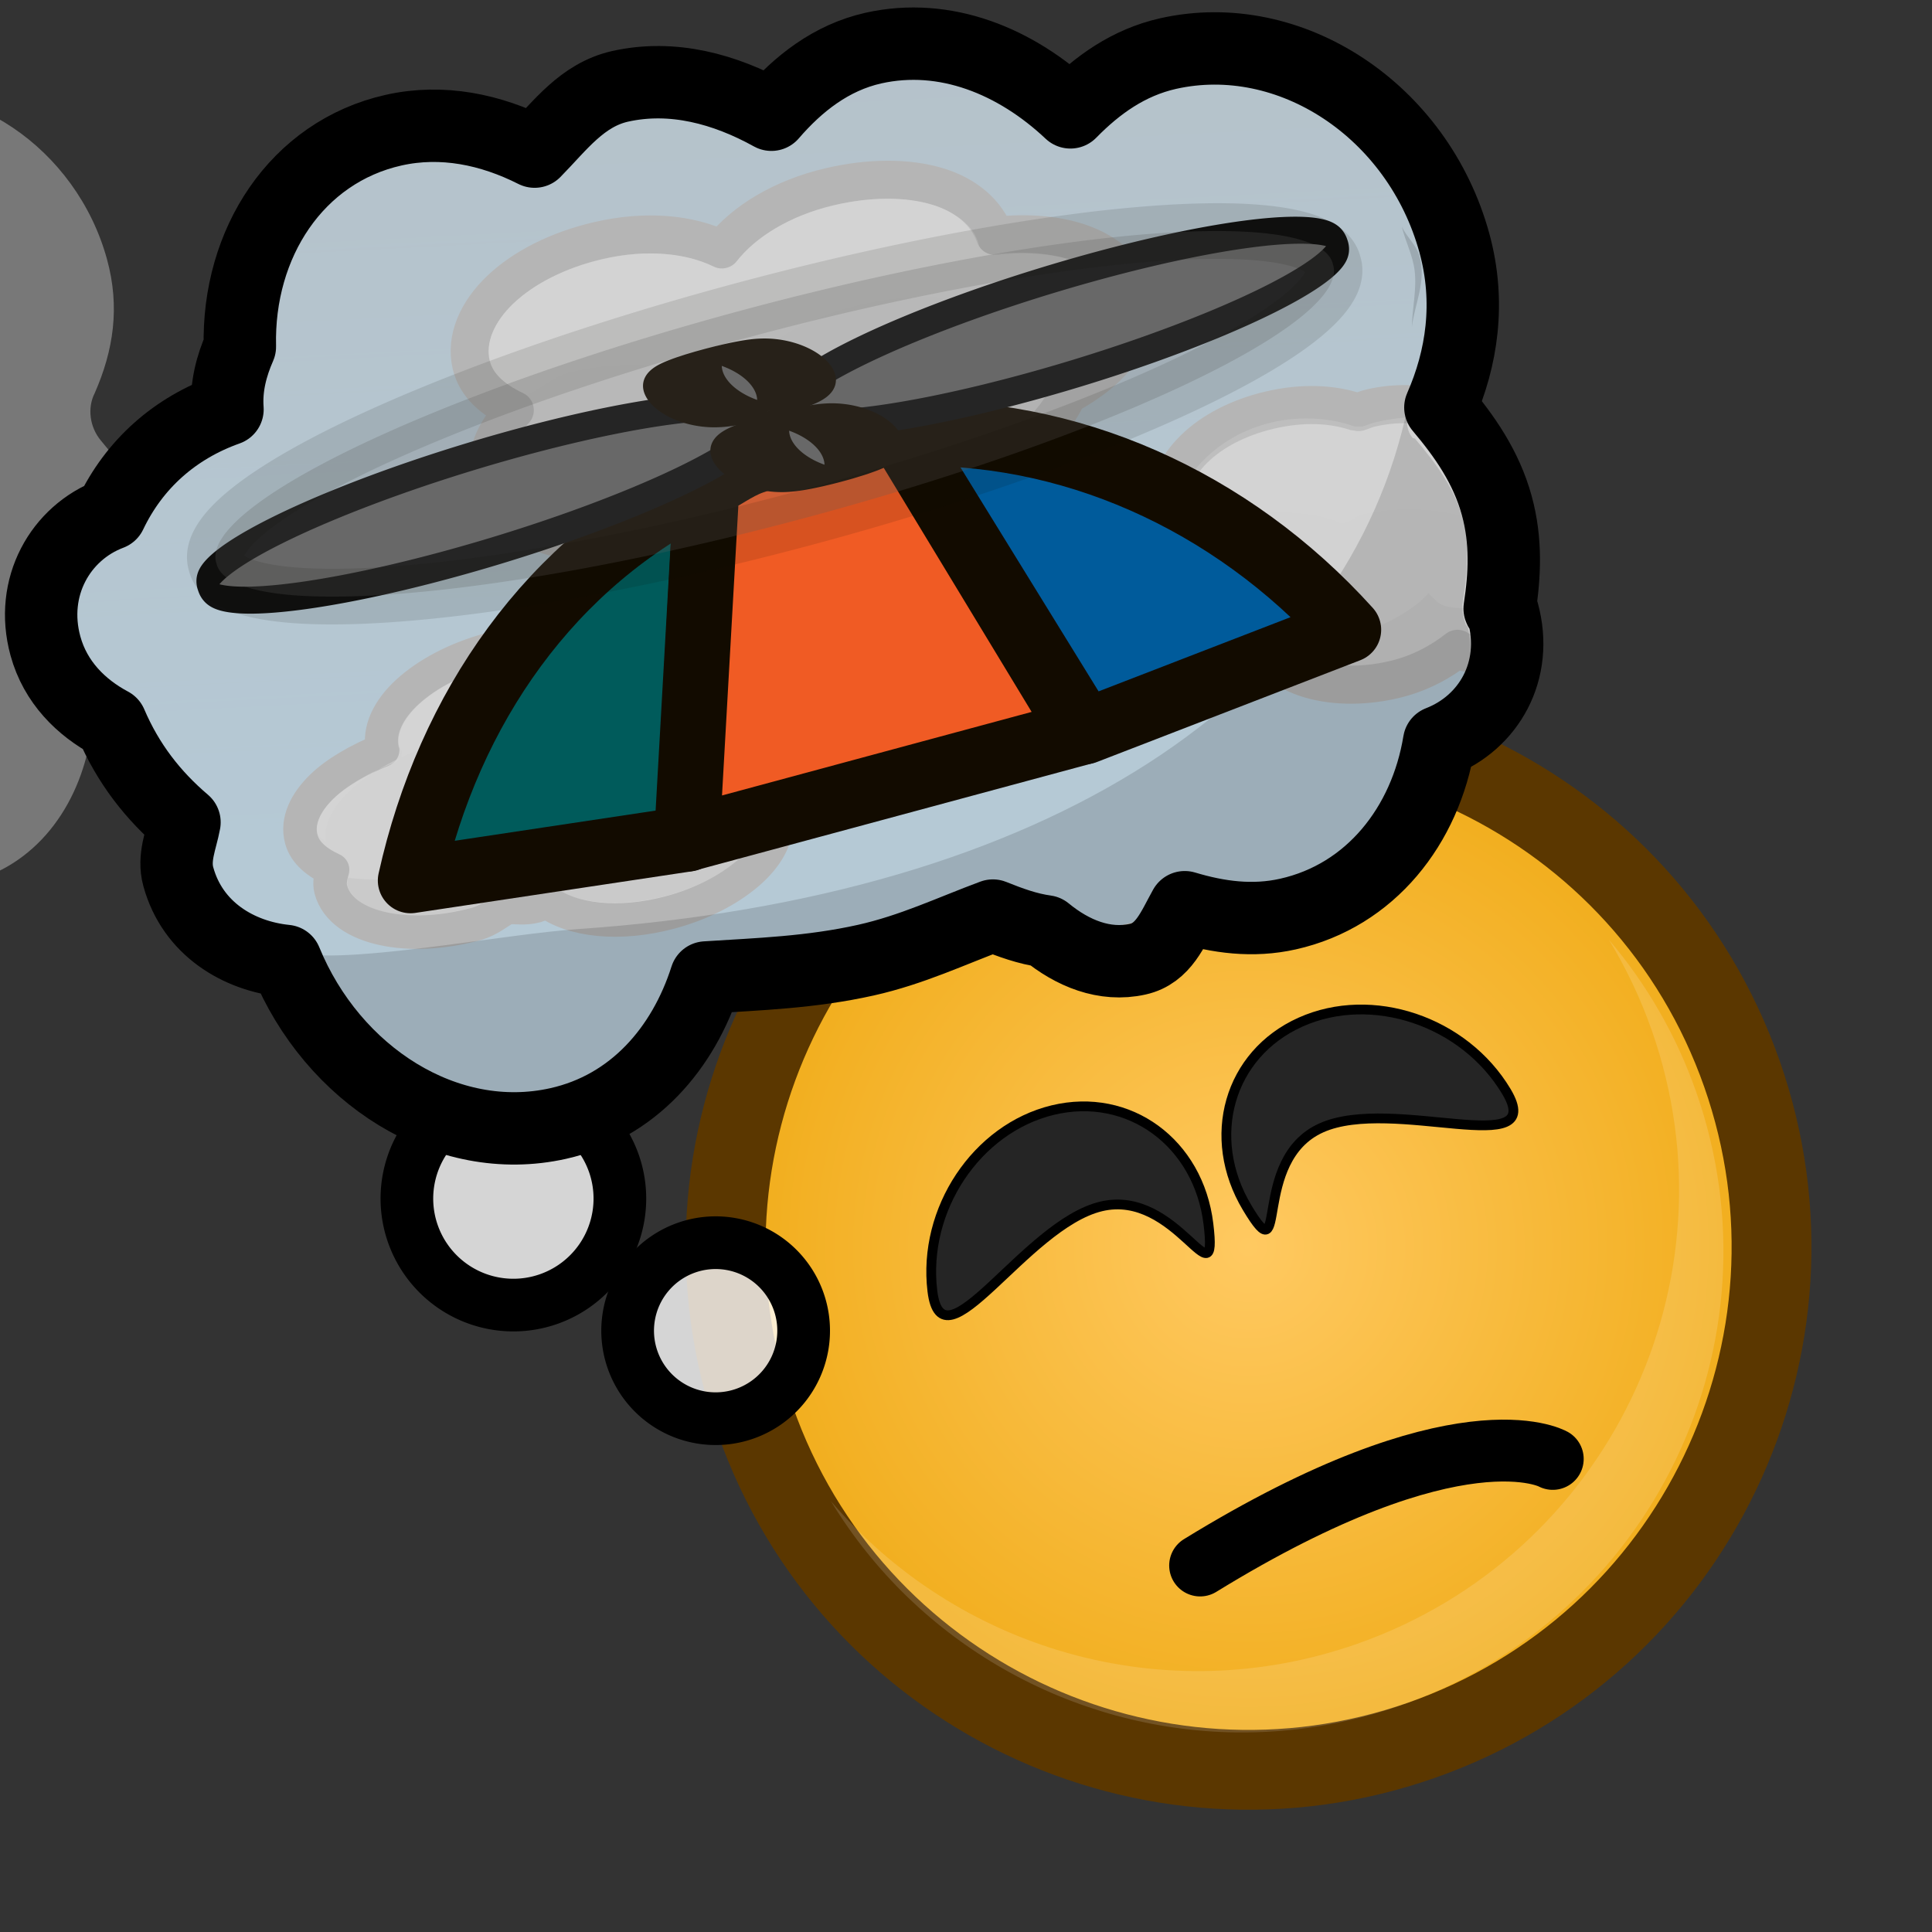 <?xml version="1.0" encoding="UTF-8" standalone="no"?>
<!-- Created with Inkscape (http://www.inkscape.org/) -->
<svg
   xmlns:dc="http://purl.org/dc/elements/1.1/"
   xmlns:cc="http://web.resource.org/cc/"
   xmlns:rdf="http://www.w3.org/1999/02/22-rdf-syntax-ns#"
   xmlns:svg="http://www.w3.org/2000/svg"
   xmlns="http://www.w3.org/2000/svg"
   xmlns:xlink="http://www.w3.org/1999/xlink"
   xmlns:sodipodi="http://inkscape.sourceforge.net/DTD/sodipodi-0.dtd"
   xmlns:inkscape="http://www.inkscape.org/namespaces/inkscape"
   width="22pt"
   sodipodi:version="0.32"
   sodipodi:docname="nostalgic-mini.svg"
   sodipodi:docbase="/home/chromakode/svg/FeltTip4/smilies"
   inkscape:version="0.41"
   id="svg1"
   height="22pt">
  <rect width="100%" height="100%" fill="#333333" stroke="none"/>
  <defs
     id="defs3">
    <radialGradient
       xlink:href="#linearGradient889"
       r="231.162"
       inkscape:collect="always"
       id="radialGradient10855"
       gradientUnits="userSpaceOnUse"
       gradientTransform="matrix(3.446933e-2,0,0,3.446933e-2,-13.135,-1.619)"
       fy="268.221"
       fx="698.026"
       cy="575"
       cx="912.5" />
    <radialGradient
       xlink:href="#linearGradient1972"
       r="239.587"
       inkscape:collect="always"
       id="radialGradient10858"
       gradientUnits="userSpaceOnUse"
       gradientTransform="matrix(3.497803e-2,0,0,3.497803e-2,-13.687,-2)"
       fy="598.405"
       fx="933.287"
       cy="598.405"
       cx="933.287" />
    <linearGradient
       inkscape:collect="always"
       id="linearGradient2847">
      <stop
         style="stop-color:#004672;stop-opacity:1;"
         offset="0"
         id="stop2849" />
      <stop
         style="stop-color:#004672;stop-opacity:0;"
         offset="1"
         id="stop2851" />
    </linearGradient>
    <linearGradient
       y2="-1824.976"
       y1="-1741.67"
       xlink:href="#linearGradient2847"
       x2="74.979"
       x1="74.979"
       inkscape:collect="always"
       id="linearGradient2853"
       gradientUnits="userSpaceOnUse"
       gradientTransform="scale(1.896,0.527)" />
    <linearGradient
       y2="21.82"
       y1="15.661"
       xlink:href="#linearGradient2064"
       x2="10.81"
       x1="8.112"
       spreadMethod="reflect"
       inkscape:collect="always"
       id="linearGradient3117"
       gradientUnits="userSpaceOnUse"
       gradientTransform="scale(1.181,0.847)" />
    <radialGradient
       xlink:href="#linearGradient889"
       r="231.162"
       inkscape:collect="always"
       id="radialGradient3115"
       gradientUnits="userSpaceOnUse"
       gradientTransform="matrix(4.777992e-2,1.280259e-2,-1.280260e-2,4.777996e-2,-21.038,-24.999)"
       fy="268.221"
       fx="698.026"
       cy="575"
       cx="912.5" />
    <radialGradient
       xlink:href="#linearGradient1972"
       r="239.587"
       inkscape:collect="always"
       id="radialGradient3113"
       gradientUnits="userSpaceOnUse"
       gradientTransform="matrix(4.777992e-2,1.280259e-2,-1.280260e-2,4.777996e-2,-21.038,-24.999)"
       fy="598.405"
       fx="933.287"
       cy="598.405"
       cx="933.287" />
    <linearGradient
       inkscape:collect="always"
       id="linearGradient2686">
      <stop
         style="stop-color:#767676;stop-opacity:1;"
         offset="0"
         id="stop2688" />
      <stop
         style="stop-color:#767676;stop-opacity:0;"
         offset="1"
         id="stop2690" />
    </linearGradient>
    <linearGradient
       y2="26.227"
       y1="8.124"
       xlink:href="#linearGradient2686"
       x2="7.887"
       x1="4.72"
       inkscape:collect="always"
       id="linearGradient2692"
       gradientUnits="userSpaceOnUse"
       gradientTransform="matrix(1.918,6.799772e-17,-2.943722e-18,0.578,-0.742,-0.652)" />
    <linearGradient
       id="linearGradient2064">
      <stop
         style="stop-color:#000000;stop-opacity:1;"
         offset="0"
         id="stop2065" />
      <stop
         style="stop-color:#000000;stop-opacity:0;"
         offset="1"
         id="stop2066" />
    </linearGradient>
    <radialGradient
       xlink:href="#linearGradient889"
       r="231.162"
       inkscape:collect="always"
       id="radialGradient2047"
       gradientUnits="userSpaceOnUse"
       fy="268.221"
       fx="698.026"
       cy="575"
       cx="912.5" />
    <linearGradient
       id="linearGradient1972">
      <stop
         style="stop-color:#ffc961;stop-opacity:1;"
         offset="0"
         id="stop1973" />
      <stop
         style="stop-color:#f0ab16;stop-opacity:1;"
         offset="1"
         id="stop1974" />
    </linearGradient>
    <radialGradient
       xlink:href="#linearGradient1972"
       r="239.587"
       inkscape:collect="always"
       id="radialGradient1971"
       gradientUnits="userSpaceOnUse"
       fy="598.405"
       fx="933.287"
       cy="598.405"
       cx="933.287" />
    <linearGradient
       id="linearGradient889">
      <stop
         style="stop-color:#ffffff;stop-opacity:1;"
         offset="0"
         id="stop890" />
      <stop
         style="stop-color:#ffffff;stop-opacity:0;"
         offset="1"
         id="stop891" />
    </linearGradient>
    <linearGradient
       y2="-0.094"
       y1="0.523"
       xlink:href="#linearGradient2064"
       x2="0.128"
       x1="0.478"
       spreadMethod="reflect"
       id="linearGradient892" />
    <radialGradient
       xlink:href="#linearGradient889"
       r="1.484"
       id="radialGradient893"
       fy="0.758"
       fx="0.76"
       cy="0.5"
       cx="0.5" />
    <radialGradient
       xlink:href="#linearGradient1972"
       r="239.587"
       inkscape:collect="always"
       id="radialGradient7025"
       gradientUnits="userSpaceOnUse"
       fy="598.405"
       fx="933.287"
       cy="598.405"
       cx="933.287" />
    <radialGradient
       xlink:href="#linearGradient889"
       r="231.162"
       inkscape:collect="always"
       id="radialGradient7027"
       gradientUnits="userSpaceOnUse"
       fy="268.221"
       fx="698.026"
       cy="575"
       cx="912.5" />
    <radialGradient
       xlink:href="#linearGradient1972"
       r="239.587"
       inkscape:collect="always"
       id="radialGradient12006"
       gradientUnits="userSpaceOnUse"
       fy="598.405"
       fx="933.287"
       cy="598.405"
       cx="933.287" />
    <radialGradient
       xlink:href="#linearGradient889"
       r="231.162"
       inkscape:collect="always"
       id="radialGradient12008"
       gradientUnits="userSpaceOnUse"
       fy="268.221"
       fx="698.026"
       cy="575"
       cx="912.5" />
    <linearGradient
       y2="26.227"
       y1="8.124"
       xlink:href="#linearGradient2686"
       x2="7.887"
       x1="4.72"
       inkscape:collect="always"
       id="linearGradient12010"
       gradientUnits="userSpaceOnUse"
       gradientTransform="matrix(1.918,-2.461003e-16,-4.702665e-18,0.578,-0.742,-0.652)" />
    <radialGradient
       xlink:href="#linearGradient1972"
       r="239.587"
       inkscape:collect="always"
       id="radialGradient12070"
       gradientUnits="userSpaceOnUse"
       fy="598.405"
       fx="933.287"
       cy="598.405"
       cx="933.287" />
    <radialGradient
       xlink:href="#linearGradient889"
       r="231.162"
       inkscape:collect="always"
       id="radialGradient12072"
       gradientUnits="userSpaceOnUse"
       fy="268.221"
       fx="698.026"
       cy="575"
       cx="912.5" />
    <linearGradient
       y2="26.227"
       y1="8.124"
       xlink:href="#linearGradient2686"
       x2="7.887"
       x1="4.72"
       inkscape:collect="always"
       id="linearGradient12074"
       gradientUnits="userSpaceOnUse"
       gradientTransform="matrix(1.918,-2.775517e-16,-5.599033e-18,0.578,-0.742,-0.652)" />
    <radialGradient
       xlink:href="#linearGradient1972"
       r="239.587"
       inkscape:collect="always"
       id="radialGradient12134"
       gradientUnits="userSpaceOnUse"
       fy="598.405"
       fx="933.287"
       cy="598.405"
       cx="933.287" />
    <radialGradient
       xlink:href="#linearGradient889"
       r="231.162"
       inkscape:collect="always"
       id="radialGradient12136"
       gradientUnits="userSpaceOnUse"
       fy="268.221"
       fx="698.026"
       cy="575"
       cx="912.5" />
    <linearGradient
       y2="26.227"
       y1="8.124"
       xlink:href="#linearGradient2686"
       x2="7.887"
       x1="4.72"
       inkscape:collect="always"
       id="linearGradient12138"
       gradientUnits="userSpaceOnUse"
       gradientTransform="matrix(1.918,-3.404545e-16,-7.391769e-18,0.578,-0.742,-0.652)" />
    <radialGradient
       xlink:href="#linearGradient1972"
       r="239.587"
       inkscape:collect="always"
       id="radialGradient13772"
       gradientUnits="userSpaceOnUse"
       gradientTransform="matrix(4.777992e-2,1.280259e-2,-1.280260e-2,4.777996e-2,-21.038,-24.999)"
       fy="598.405"
       fx="933.287"
       cy="598.405"
       cx="933.287" />
    <radialGradient
       xlink:href="#linearGradient889"
       r="231.162"
       inkscape:collect="always"
       id="radialGradient13774"
       gradientUnits="userSpaceOnUse"
       gradientTransform="matrix(4.777992e-2,1.280259e-2,-1.280260e-2,4.777996e-2,-21.038,-24.999)"
       fy="268.221"
       fx="698.026"
       cy="575"
       cx="912.5" />
    <linearGradient
       y2="21.82"
       y1="15.661"
       xlink:href="#linearGradient2064"
       x2="10.81"
       x1="8.112"
       spreadMethod="reflect"
       inkscape:collect="always"
       id="linearGradient13776"
       gradientUnits="userSpaceOnUse"
       gradientTransform="scale(1.181,0.847)" />
    <radialGradient
       xlink:href="#linearGradient889"
       r="231.162"
       inkscape:collect="always"
       id="radialGradient13796"
       gradientUnits="userSpaceOnUse"
       gradientTransform="matrix(3.253764e-2,-2.860668e-8,2.906288e-8,3.253767e-2,23.505,-5.976)"
       fy="268.221"
       fx="698.026"
       cy="575"
       cx="912.5" />
    <radialGradient
       xlink:href="#linearGradient1972"
       r="239.587"
       inkscape:collect="always"
       id="radialGradient13799"
       gradientUnits="userSpaceOnUse"
       gradientTransform="matrix(3.253764e-2,-2.860668e-8,2.906288e-8,3.253767e-2,23.505,-5.976)"
       fy="598.405"
       fx="933.287"
       cy="598.405"
       cx="933.287" />
    <radialGradient
       xlink:href="#linearGradient889"
       r="231.162"
       inkscape:collect="always"
       id="radialGradient13952"
       gradientUnits="userSpaceOnUse"
       gradientTransform="matrix(3.253764e-2,-2.860668e-8,2.906288e-8,3.253767e-2,23.505,-3.976)"
       fy="268.221"
       fx="698.026"
       cy="575"
       cx="912.5" />
    <radialGradient
       xlink:href="#linearGradient1972"
       r="239.587"
       inkscape:collect="always"
       id="radialGradient13954"
       gradientUnits="userSpaceOnUse"
       gradientTransform="matrix(3.253764e-2,-2.860668e-8,2.906288e-8,3.253767e-2,23.505,-3.976)"
       fy="598.405"
       fx="933.287"
       cy="598.405"
       cx="933.287" />
    <radialGradient
       xlink:href="#linearGradient1972"
       r="239.587"
       inkscape:collect="always"
       id="radialGradient13976"
       gradientUnits="userSpaceOnUse"
       gradientTransform="matrix(3.253764e-2,-2.860668e-8,2.906288e-8,3.253767e-2,23.505,-3.976)"
       fy="598.405"
       fx="933.287"
       cy="598.405"
       cx="933.287" />
    <radialGradient
       xlink:href="#linearGradient889"
       r="231.162"
       inkscape:collect="always"
       id="radialGradient13978"
       gradientUnits="userSpaceOnUse"
       gradientTransform="matrix(3.253764e-2,-2.860668e-8,2.906288e-8,3.253767e-2,23.505,-3.976)"
       fy="268.221"
       fx="698.026"
       cy="575"
       cx="912.5" />
    <linearGradient
       y2="-1824.976"
       y1="-1741.67"
       xlink:href="#linearGradient2847"
       x2="74.979"
       x1="74.979"
       inkscape:collect="always"
       id="linearGradient14128"
       gradientUnits="userSpaceOnUse"
       gradientTransform="matrix(0.443,-7.989123e-19,2.221690e-19,0.123,33.294,197.124)" />
    <radialGradient
       xlink:href="#linearGradient1972"
       r="239.587"
       inkscape:collect="always"
       id="radialGradient14139"
       gradientUnits="userSpaceOnUse"
       gradientTransform="matrix(3.253764e-2,-2.860668e-8,2.906288e-8,3.253767e-2,23.505,-3.976)"
       fy="598.405"
       fx="933.287"
       cy="598.405"
       cx="933.287" />
    <radialGradient
       xlink:href="#linearGradient889"
       r="231.162"
       inkscape:collect="always"
       id="radialGradient14141"
       gradientUnits="userSpaceOnUse"
       gradientTransform="matrix(3.253764e-2,-2.860668e-8,2.906288e-8,3.253767e-2,23.505,-3.976)"
       fy="268.221"
       fx="698.026"
       cy="575"
       cx="912.5" />
    <linearGradient
       y2="-1824.976"
       y1="-1741.67"
       xlink:href="#linearGradient2847"
       x2="74.979"
       x1="74.979"
       inkscape:collect="always"
       id="linearGradient14179"
       gradientUnits="userSpaceOnUse"
       gradientTransform="matrix(0.443,-2.240555e-18,6.230758e-19,0.123,33.294,197.124)" />
    <linearGradient
       y2="-1824.976"
       y1="-1741.67"
       xlink:href="#linearGradient2847"
       x2="74.979"
       x1="74.979"
       inkscape:collect="always"
       id="linearGradient14196"
       gradientUnits="userSpaceOnUse"
       gradientTransform="matrix(0.396,-2.986228e-18,8.304395e-19,0.11,36.76,173.572)" />
    <linearGradient
       y2="24.293"
       y1="4.111"
       xlink:href="#linearGradient2847"
       x2="39.745"
       x1="36"
       inkscape:collect="always"
       id="linearGradient14227"
       gradientUnits="userSpaceOnUse"
       gradientTransform="scale(1.896,0.527)" />
    <linearGradient
       y2="24.293"
       y1="4.111"
       xlink:href="#linearGradient2847"
       x2="39.745"
       x1="36"
       inkscape:collect="always"
       id="linearGradient14265"
       gradientUnits="userSpaceOnUse"
       gradientTransform="scale(1.896,0.527)" />
    <radialGradient
       xlink:href="#linearGradient1972"
       r="239.587"
       inkscape:collect="always"
       id="radialGradient13886"
       gradientUnits="userSpaceOnUse"
       gradientTransform="matrix(3.497803e-2,0,0,3.497803e-2,-13.687,-2)"
       fy="598.405"
       fx="933.287"
       cy="598.405"
       cx="933.287" />
    <radialGradient
       xlink:href="#linearGradient889"
       r="231.162"
       inkscape:collect="always"
       id="radialGradient13894"
       gradientUnits="userSpaceOnUse"
       gradientTransform="matrix(3.446933e-2,0,0,3.446933e-2,-13.135,-1.619)"
       fy="268.221"
       fx="698.026"
       cy="575"
       cx="912.5" />
    <radialGradient
       xlink:href="#linearGradient1972"
       r="239.587"
       inkscape:collect="always"
       id="radialGradient13896"
       gradientUnits="userSpaceOnUse"
       gradientTransform="matrix(3.497803e-2,0,0,3.497803e-2,-13.687,-2)"
       fy="598.405"
       fx="933.287"
       cy="598.405"
       cx="933.287" />
  </defs>
  <sodipodi:namedview
     vertgrid="false"
     snaptogrid="false"
     showguides="true"
     showgrid="false"
     showborder="true"
     pagecolor="#ffffff"
     inkscape:zoom="0.75785828"
     inkscape:window-y="257"
     inkscape:window-x="542"
     inkscape:window-width="800"
     inkscape:window-height="541"
     inkscape:pageshadow="2"
     inkscape:pageopacity="0.0"
     inkscape:guide-bbox="true"
     inkscape:grid-bbox="false"
     inkscape:cy="20.498439"
     inkscape:cx="17.266273"
     inkscape:current-layer="g14229"
     id="base"
     gridspacingy="1pt"
     gridspacingx="1pt"
     borderopacity="1.0"
     bordercolor="#666666" />
  <path
     style="color:#000000;fill:#ffffff;fill-opacity:0.337;fill-rule:evenodd;stroke:none;stroke-width:0.988;stroke-linecap:round;stroke-linejoin:round;stroke-miterlimit:1.9;stroke-dashoffset:1.725;stroke-opacity:1;marker:none;marker-start:none;marker-mid:none;marker-end:none;visibility:visible;display:inline;overflow:visible"
     id="path13720"
     d="M -6.562,1.375 C -7.088,1.493 -7.513,1.83 -7.875,2.25 C -8.022,2.429 -8.265,2.468 -8.469,2.344 C -9.1,1.994 -9.772,1.851 -10.438,2 C -10.836,2.089 -11.077,2.414 -11.5,2.844 C -11.635,2.994 -11.845,3.025 -12.031,2.938 C -12.618,2.641 -13.251,2.485 -13.875,2.625 C -15.14,2.908 -15.844,4.08 -15.812,5.375 C -15.81,5.465 -15.843,5.578 -15.875,5.656 C -15.976,5.885 -16.015,6.118 -16,6.312 C -15.974,6.581 -16.097,6.798 -16.312,6.875 C -17.015,7.125 -17.546,7.593 -17.844,8.219 C -17.893,8.338 -17.988,8.419 -18.094,8.469 C -18.657,8.681 -18.966,9.189 -18.812,9.75 C -18.722,10.079 -18.452,10.341 -18.094,10.531 C -17.987,10.599 -17.895,10.716 -17.844,10.844 C -17.627,11.351 -17.323,11.77 -16.906,12.125 C -16.728,12.273 -16.615,12.514 -16.656,12.75 C -16.726,13.134 -16.782,13.248 -16.781,13.25 C -16.651,13.725 -16.202,14.035 -15.625,14.094 C -15.426,14.108 -15.244,14.254 -15.156,14.469 C -14.559,15.929 -13.086,16.89 -11.625,16.562 C -10.653,16.345 -10.046,15.583 -9.75,14.656 C -9.686,14.457 -9.531,14.326 -9.344,14.312 C -8.535,14.261 -7.723,14.238 -6.938,14.062 C -6.289,13.917 -5.753,13.65 -5.094,13.406 C -4.99,13.37 -4.888,13.36 -4.781,13.406 C -4.525,13.509 -4.278,13.626 -4.062,13.656 C -3.972,13.669 -3.889,13.686 -3.812,13.75 C -3.497,14.009 -3.154,14.139 -2.812,14.062 C -2.731,14.044 -2.719,14.024 -2.656,13.938 C -2.593,13.851 -2.513,13.69 -2.406,13.5 C -2.299,13.317 -2.103,13.231 -1.906,13.281 C -1.441,13.421 -0.974,13.505 -0.531,13.406 C 0.542,13.166 1.202,12.242 1.375,11.188 C 1.41,10.996 1.528,10.87 1.688,10.812 C 2.24,10.598 2.506,10.11 2.375,9.562 C 2.35,9.519 2.333,9.533 2.312,9.469 C 2.284,9.369 2.265,9.255 2.281,9.156 C 2.351,8.696 2.362,8.314 2.25,7.906 C 2.13,7.468 1.872,7.091 1.531,6.688 C 1.362,6.485 1.323,6.194 1.438,5.969 C 1.723,5.321 1.824,4.663 1.625,3.938 C 1.165,2.257 -0.49,1.11 -2.094,1.469 C -2.595,1.581 -2.975,1.874 -3.344,2.25 C -3.522,2.455 -3.822,2.455 -4.031,2.25 C -4.751,1.572 -5.637,1.168 -6.562,1.375 z " />
  <g
     transform="matrix(0.502,-1.541200e-7,1.541200e-7,0.502,47.367,7.796)"
     id="g13744" />
  <g
     id="g10049">
    <g
       id="g13898">
      <path
         style="fill:url(#radialGradient13896);fill-opacity:1;fill-rule:evenodd;stroke:#5b3700;stroke-width:1.212;stroke-miterlimit:4"
         id="path13888"
         d="M 26.447,16.302 C 24.995,12.166 20.464,9.99 16.328,11.442 C 12.192,12.894 10.015,17.424 11.467,21.56 C 12.919,25.697 17.45,27.873 21.586,26.421 C 25.723,24.969 27.899,20.438 26.447,16.302 z " />
      <path
         style="opacity:0.5;fill:url(#radialGradient13894);fill-opacity:1;fill-rule:evenodd;stroke:none;stroke-width:1.238;stroke-opacity:1"
         id="path13890"
         d="M 23.968,16.218 C 22.873,13.098 19.455,11.456 16.335,12.551 C 13.215,13.647 11.574,17.064 12.669,20.184 C 13.764,23.304 17.181,24.946 20.302,23.85 C 23.422,22.755 25.063,19.338 23.968,16.218 z " />
      <path
         style="font-size:12;font-style:normal;font-variant:normal;font-weight:100;font-stretch:ultra-condensed;opacity:0.382;color:#000000;fill:#ffffff;fill-opacity:0.368;fill-rule:evenodd;stroke:none;stroke-width:1.238;stroke-linecap:butt;stroke-linejoin:miter;stroke-miterlimit:4;stroke-dashoffset:0;stroke-opacity:1;marker:none;marker-start:none;marker-mid:none;marker-end:none;font-family:Bitstream Vera Sans;letter-spacing:0;text-anchor:start;writing-mode:lr-tb"
         id="path13892"
         d="M 18.762,26.303 C 19.596,26.314 20.446,26.181 21.279,25.889 C 25.086,24.553 27.089,20.384 25.752,16.577 C 25.447,15.707 24.992,14.932 24.428,14.268 C 24.687,14.695 24.907,15.154 25.079,15.645 C 26.415,19.451 24.413,23.621 20.606,24.958 C 17.669,25.989 14.517,25.031 12.616,22.792 C 13.93,24.957 16.274,26.269 18.762,26.303 z " />
      <g
         transform="matrix(0.626,0,0,0.626,10.169,10.231)"
         id="g4507">
        <path
           style="font-size:12;font-style:normal;font-variant:normal;font-weight:100;font-stretch:ultra-condensed;color:#000000;fill:#252525;fill-opacity:1;fill-rule:evenodd;stroke:#000000;stroke-width:0.237;stroke-linecap:round;stroke-linejoin:miter;stroke-miterlimit:4;stroke-dashoffset:0;stroke-opacity:1;marker:none;marker-start:none;marker-mid:none;marker-end:none;font-family:Bitstream Vera Sans;letter-spacing:0;text-anchor:start;writing-mode:lr-tb"
           sodipodi:nodetypes="ccccc"
           id="path2219"
           d="M 6.369,14.967 C 6.131,12.993 7.438,11.029 9.287,10.581 C 11.136,10.134 12.827,11.372 13.065,13.346 C 13.303,15.32 12.307,12.47 10.457,12.918 C 8.608,13.365 6.606,16.941 6.369,14.967 z " />
        <path
           style="font-size:12;font-style:normal;font-variant:normal;font-weight:100;font-stretch:ultra-condensed;color:#000000;fill:#252525;fill-opacity:1;fill-rule:evenodd;stroke:#000000;stroke-width:0.237;stroke-linecap:round;stroke-linejoin:miter;stroke-miterlimit:4;stroke-dashoffset:0;stroke-opacity:1;marker:none;marker-start:none;marker-mid:none;marker-end:none;font-family:Bitstream Vera Sans;letter-spacing:0;text-anchor:start;writing-mode:lr-tb"
           sodipodi:nodetypes="ccccc"
           id="path2220"
           d="M 20.289,10.126 C 19.267,8.42 17.032,7.669 15.296,8.448 C 13.56,9.227 12.982,11.242 14.004,12.948 C 15.026,14.654 14.067,11.791 15.802,11.012 C 17.538,10.232 21.311,11.832 20.289,10.126 z " />
        <path
           style="fill:none;fill-opacity:0.75;fill-rule:evenodd;stroke:#000000;stroke-width:1.5;stroke-linecap:round;stroke-linejoin:miter;stroke-miterlimit:4;stroke-opacity:1"
           sodipodi:nodetypes="cc"
           id="path2245"
           d="M 12.863,21.626 C 19.146,17.763 21.416,19.041 21.416,19.041" />
      </g>
    </g>
    <path
       transform="matrix(0.527,-0.189,0.189,0.527,1.556,14.914)"
       style="color:#000000;fill:#ffffff;fill-opacity:0.792;fill-rule:evenodd;stroke:#000000;stroke-width:1.429;stroke-linecap:round;stroke-linejoin:round;stroke-miterlimit:1.9;stroke-dashoffset:1.725;stroke-opacity:1;marker:none;marker-start:none;marker-mid:none;marker-end:none;visibility:visible;display:inline;overflow:visible"
       sodipodi:type="arc"
       sodipodi:ry="2.3864853"
       sodipodi:rx="2.3864853"
       sodipodi:cy="14.506913"
       sodipodi:cx="12.462757"
       id="path3795"
       d="M 14.849 14.507 A 2.386 2.386 0 1 1  10.076,14.507 A 2.386 2.386 0 1 1  14.849 14.507 z" />
    <path
       transform="matrix(0.638,-0.228,0.228,0.638,-3.464,11.784)"
       style="color:#000000;fill:#ffffff;fill-opacity:0.792;fill-rule:evenodd;stroke:#000000;stroke-width:1.18;stroke-linecap:round;stroke-linejoin:round;stroke-miterlimit:1.9;stroke-dashoffset:1.725;stroke-opacity:1;marker:none;marker-start:none;marker-mid:none;marker-end:none;visibility:visible;display:inline;overflow:visible"
       sodipodi:type="arc"
       sodipodi:ry="2.3864853"
       sodipodi:rx="2.3864853"
       sodipodi:cy="14.506913"
       sodipodi:cx="12.462757"
       id="path4555"
       d="M 14.849 14.507 A 2.386 2.386 0 1 1  10.076,14.507 A 2.386 2.386 0 1 1  14.849 14.507 z" />
    <g
       transform="translate(-59.588,-0.495)"
       id="g14229">
      <path
         style="color:#000000;fill:#009eff;fill-opacity:1;fill-rule:evenodd;stroke:none;stroke-width:0.863pt;stroke-linecap:butt;stroke-linejoin:miter;stroke-miterlimit:4;stroke-dashoffset:0;stroke-opacity:1;marker:none;marker-start:none;marker-mid:none;marker-end:none;visibility:visible;display:inline;overflow:visible"
         sodipodi:nodetypes="ccccccccccccccccccccccccccccccccccc"
         id="rect4013"
         d="M 72.844,1.219 C 72.201,1.363 71.716,1.781 71.312,2.25 C 70.712,1.917 70.02,1.819 69.344,1.875 L 68.719,2.031 C 68.342,2.233 68.019,2.476 67.719,2.781 C 67.285,2.562 66.786,2.62 66.312,2.594 L 64.938,2.906 C 63.913,3.468 63.188,4.468 63.219,5.75 C 63.094,6.034 63.005,6.373 63.031,6.719 C 62.231,7.003 61.641,7.557 61.281,8.312 C 60.52,8.599 60.036,9.419 60.281,10.312 C 60.432,10.863 60.829,11.228 61.281,11.469 C 61.542,12.08 61.9,12.564 62.375,12.969 C 62.326,13.237 62.201,13.521 62.281,13.812 C 62.498,14.603 63.219,15.021 63.938,15.094 C 64.286,15.947 64.876,16.645 65.594,17.094 L 68.844,17.25 C 69.003,16.99 70.216,15.644 70.312,15.344 C 71.112,15.293 71.886,15.249 72.719,15.062 C 73.424,14.905 74.022,14.641 74.656,14.406 C 74.92,14.512 75.19,14.586 75.469,14.625 C 75.566,14.705 75.706,14.656 75.812,14.719 L 77.5,14.344 C 77.515,14.315 77.547,14.309 77.562,14.281 C 77.613,14.296 77.669,14.268 77.719,14.281 L 80.25,13.688 C 80.842,13.195 81.304,12.562 81.438,11.75 C 82.189,11.458 82.65,10.669 82.406,9.781 C 82.399,9.755 82.352,9.776 82.344,9.75 C 82.42,9.247 82.461,8.698 82.312,8.156 C 82.152,7.571 81.834,7.12 81.469,6.688 C 81.796,5.944 81.903,5.087 81.656,4.188 C 81.104,2.17 79.16,0.899 77.312,1.312 C 76.708,1.448 76.251,1.773 75.844,2.188 C 75.017,1.408 73.933,0.975 72.844,1.219 z " />
      <path
         style="opacity:0.58;color:#000000;fill:url(#linearGradient14265);fill-opacity:1;fill-rule:evenodd;stroke:none;stroke-width:0.863pt;stroke-linecap:butt;stroke-linejoin:miter;stroke-miterlimit:4;stroke-dashoffset:0;stroke-opacity:1;marker:none;marker-start:none;marker-mid:none;marker-end:none;visibility:visible;display:inline;overflow:visible"
         id="rect2841"
         d="M 72.844,1.219 C 72.201,1.363 71.716,1.781 71.312,2.25 C 70.712,1.917 70.02,1.819 69.344,1.875 L 68.719,2.031 C 68.342,2.233 68.019,2.476 67.719,2.781 C 67.285,2.562 66.786,2.62 66.312,2.594 L 64.938,2.906 C 63.913,3.468 63.188,4.468 63.219,5.75 C 63.094,6.034 63.005,6.373 63.031,6.719 C 62.231,7.003 61.641,7.557 61.281,8.312 C 60.52,8.599 60.036,9.419 60.281,10.312 C 60.432,10.863 60.829,11.228 61.281,11.469 C 61.542,12.08 61.9,12.564 62.375,12.969 C 62.326,13.237 62.201,13.521 62.281,13.812 C 62.311,13.923 62.421,13.967 62.469,14.062 L 82.344,9.469 C 82.389,9.049 82.435,8.603 82.312,8.156 C 82.152,7.571 81.834,7.12 81.469,6.688 C 81.796,5.944 81.903,5.087 81.656,4.188 C 81.104,2.17 79.16,0.899 77.312,1.312 C 76.708,1.448 76.251,1.773 75.844,2.188 C 75.017,1.408 73.933,0.975 72.844,1.219 z " />
      <g
         transform="matrix(0.439,-0.102,0.102,0.439,74.124,0.586)"
         id="g3846">
        <path
           transform="matrix(2.162,0.502,-0.502,2.162,-159.974,-38.48)"
           style="color:#000000;fill:#e7e7e7;fill-opacity:1;fill-rule:evenodd;stroke:#000000;stroke-width:0.578;stroke-linecap:butt;stroke-linejoin:round;stroke-miterlimit:4;stroke-dashoffset:0;stroke-opacity:1;marker:none;marker-start:none;marker-mid:none;marker-end:none;visibility:visible;display:inline;overflow:visible"
           id="path11897"
           d="M 80.406,6.688 C 80.325,6.706 80.285,6.729 80.219,6.75 C 80.215,6.749 80.191,6.751 80.188,6.75 C 79.819,6.624 79.363,6.605 78.875,6.719 C 78.395,6.83 77.99,7.044 77.719,7.312 C 77.456,7.572 77.299,7.887 77.344,8.188 C 77.154,8.335 77.005,8.511 76.906,8.688 C 76.804,8.87 76.768,9.059 76.812,9.25 C 76.883,9.552 77.15,9.778 77.5,9.906 C 77.835,10.029 78.243,10.075 78.688,10 C 78.681,10.03 78.678,10.053 78.688,10.094 C 78.76,10.408 79.035,10.653 79.406,10.781 C 79.778,10.909 80.262,10.926 80.75,10.812 C 81.14,10.722 81.461,10.545 81.719,10.344 C 81.848,10.461 82.148,10.373 82.344,10.438 C 82.372,10.221 82.472,10.02 82.406,9.781 C 82.399,9.755 82.352,9.776 82.344,9.75 C 82.42,9.247 82.461,8.698 82.312,8.156 C 82.152,7.571 81.834,7.12 81.469,6.688 C 81.151,6.623 80.788,6.599 80.406,6.688 z " />
        <path
           transform="matrix(2.162,0.502,-0.502,2.162,-159.974,-38.48)"
           style="color:#000000;fill:#000000;fill-opacity:0.211;fill-rule:evenodd;stroke:none;stroke-width:0.728;stroke-linecap:butt;stroke-linejoin:miter;stroke-miterlimit:4;stroke-dashoffset:0;stroke-opacity:1;marker:none;marker-start:none;marker-mid:none;marker-end:none;visibility:visible;display:inline;overflow:visible"
           id="path5080"
           d="M 77.031,9.125 C 77.033,9.155 76.993,9.189 77,9.219 C 77.051,9.438 77.255,9.607 77.562,9.719 C 77.734,9.781 77.996,9.743 78.219,9.75 C 78.147,9.663 78.054,9.568 78.031,9.469 C 78.036,9.491 78.063,9.462 78.062,9.344 L 78.062,9.125 L 77.844,9.156 C 77.539,9.214 77.297,9.158 77.031,9.125 z M 81.281,9.5 L 81.156,9.625 C 80.874,9.847 80.546,10.027 80.125,10.125 C 79.69,10.226 79.286,10.168 78.938,10.094 C 79.011,10.298 79.169,10.492 79.469,10.594 C 79.797,10.705 80.263,10.731 80.719,10.625 C 81.087,10.539 81.378,10.382 81.625,10.188 L 81.719,10.094 L 81.844,10.188 C 81.935,10.275 82.192,10.226 82.344,10.281 C 82.35,10.111 82.456,9.964 82.406,9.781 C 82.382,9.778 82.367,9.754 82.344,9.75 C 82.013,9.695 81.574,9.787 81.406,9.625 L 81.281,9.5 z " />
        <path
           transform="matrix(2.162,0.502,-0.502,2.162,-159.974,-38.48)"
           style="color:#000000;fill:#ffffff;fill-opacity:0.289;fill-rule:evenodd;stroke:none;stroke-width:0.728;stroke-linecap:butt;stroke-linejoin:miter;stroke-miterlimit:4;stroke-dashoffset:0;stroke-opacity:1;marker:none;marker-start:none;marker-mid:none;marker-end:none;visibility:visible;display:inline;overflow:visible"
           id="path5082"
           d="M 81.531,6.875 C 81.22,6.8 80.859,6.816 80.469,6.906 C 80.425,6.916 80.377,6.939 80.281,6.969 L 80.219,6.969 L 80.156,6.969 C 79.825,6.85 79.372,6.798 78.906,6.906 C 78.458,7.01 78.116,7.23 77.875,7.469 C 77.634,7.707 77.52,7.96 77.562,8.188 L 77.562,8.281 L 77.5,8.344 C 77.317,8.483 77.177,8.632 77.094,8.781 C 77.079,8.808 77.074,8.849 77.062,8.875 C 77.365,8.663 77.716,8.477 78.156,8.375 C 78.788,8.228 79.425,8.244 79.875,8.406 L 79.938,8.438 L 80,8.438 C 80.129,8.397 80.19,8.326 80.25,8.312 C 80.779,8.19 81.297,8.211 81.719,8.312 L 81.875,8.344 L 81.969,8.219 C 82.012,8.142 82.188,8.107 82.25,8.031 C 82.103,7.587 81.871,7.223 81.594,6.875 L 81.531,6.875 z " />
      </g>
      <g
         transform="matrix(0.524,-0.122,0.122,0.524,65.061,2.59)"
         id="g3788">
        <path
           style="color:#000000;fill:#e7e7e7;fill-opacity:1;fill-rule:evenodd;stroke:#000000;stroke-width:1.073;stroke-linecap:butt;stroke-linejoin:round;stroke-miterlimit:4;stroke-dashoffset:0;stroke-opacity:1;marker:none;marker-start:none;marker-mid:none;marker-end:none;visibility:visible;display:inline;overflow:visible"
           id="path11888"
           d="M 5.875,4.344 C 4.713,4.344 3.655,4.603 2.875,5.062 C 2.095,5.522 1.594,6.186 1.594,6.938 C 1.594,7.546 1.969,8.048 2.5,8.469 C 1.798,8.922 1.344,9.541 1.344,10.25 C 1.344,11.002 1.845,11.657 2.625,12.125 C 3.405,12.593 4.462,12.875 5.625,12.875 C 5.893,12.875 6.123,12.813 6.344,12.781 C 6.353,12.784 6.365,12.779 6.375,12.781 C 6.924,12.938 7.505,13.031 8.156,13.031 C 9.228,13.031 10.213,12.805 10.969,12.406 C 11.739,12.85 12.768,13.125 13.906,13.125 C 15.629,13.125 17.095,12.522 17.781,11.594 C 18.482,11.395 19.096,11.112 19.531,10.719 C 19.981,10.313 20.25,9.8 20.25,9.25 C 20.25,8.579 19.859,8.001 19.219,7.562 C 18.601,7.139 17.758,6.863 16.812,6.75 C 16.735,6.067 16.286,5.451 15.562,5.031 C 14.793,4.585 13.741,4.344 12.594,4.344 C 11.208,4.344 10.004,4.743 9.219,5.375 C 8.439,4.742 7.264,4.344 5.875,4.344 z " />
        <path
           style="color:#000000;fill:#000000;fill-opacity:0.279;fill-rule:evenodd;stroke:none;stroke-width:0.728;stroke-linecap:butt;stroke-linejoin:miter;stroke-miterlimit:4;stroke-dashoffset:0;stroke-opacity:1;marker:none;marker-start:none;marker-mid:none;marker-end:none;visibility:visible;display:inline;overflow:visible"
           id="path5086"
           d="M 19.469,8.844 C 19.431,8.883 19.449,8.93 19.406,8.969 C 18.984,9.35 18.356,9.699 17.594,9.906 C 17.496,9.923 17.408,9.987 17.344,10.062 C 16.754,10.891 15.224,11.594 13.375,11.594 C 12.132,11.594 10.995,11.282 10.219,10.812 C 10.086,10.735 9.914,10.735 9.781,10.812 C 9.016,11.238 7.963,11.5 6.781,11.5 C 6.08,11.5 5.467,11.422 4.875,11.25 C 4.83,11.23 4.768,11.222 4.719,11.219 C 4.383,11.259 4.128,11.312 3.875,11.312 C 3.284,11.312 2.887,11.066 2.375,10.938 C 2.548,11.182 2.559,11.448 2.906,11.656 C 3.583,12.062 4.551,12.344 5.625,12.344 C 5.846,12.344 6.082,12.285 6.375,12.25 C 6.418,12.253 6.46,12.264 6.5,12.281 C 7.016,12.431 7.545,12.5 8.156,12.5 C 9.186,12.5 10.114,12.277 10.781,11.906 C 10.897,11.839 11.04,11.839 11.156,11.906 C 11.833,12.316 12.822,12.594 13.906,12.594 C 15.518,12.594 16.861,11.972 17.375,11.25 C 17.431,11.184 17.509,11.14 17.594,11.125 C 18.258,10.945 18.82,10.645 19.188,10.312 C 19.555,9.98 19.719,9.62 19.719,9.25 C 19.719,9.106 19.524,8.982 19.469,8.844 z " />
        <path
           style="color:#000000;fill:#ffffff;fill-opacity:0.443;fill-rule:evenodd;stroke:none;stroke-width:0.728;stroke-linecap:butt;stroke-linejoin:miter;stroke-miterlimit:4;stroke-dashoffset:0;stroke-opacity:1;marker:none;marker-start:none;marker-mid:none;marker-end:none;visibility:visible;display:inline;overflow:visible"
           id="path5088"
           d="M 5.875,4.875 C 4.8,4.875 3.833,5.132 3.156,5.531 C 2.48,5.93 2.125,6.434 2.125,6.938 C 2.125,7.347 2.436,7.754 2.938,8.125 C 3.425,8.027 3.764,7.781 4.312,7.781 C 5.979,7.781 7.348,8.285 8.156,9 C 8.332,9.159 8.606,9.159 8.781,9 C 9.586,8.292 10.996,7.781 12.656,7.781 C 13.972,7.781 15.143,8.052 15.969,8.531 C 16.794,9.01 17.229,9.634 17.25,10.25 C 17.247,10.493 17.446,10.7 17.688,10.719 C 17.863,10.737 17.957,10.815 18.125,10.844 C 18.513,10.677 18.943,10.533 19.188,10.312 C 19.555,9.98 19.719,9.62 19.719,9.25 C 19.719,8.8 19.45,8.373 18.906,8 C 18.362,7.627 17.569,7.345 16.656,7.25 C 16.461,7.235 16.31,7.071 16.312,6.875 C 16.296,6.378 15.948,5.887 15.281,5.5 C 14.614,5.113 13.657,4.875 12.594,4.875 C 11.253,4.875 10.119,5.303 9.469,5.875 C 9.327,6.004 9.111,6.004 8.969,5.875 C 8.316,5.298 7.221,4.875 5.875,4.875 z " />
      </g>
      <g
         transform="matrix(0.394,-9.142247e-2,9.142247e-2,0.394,52.43,6.831)"
         id="g5090" />
      <g
         transform="matrix(0.401,-0.108,0.108,0.401,60.518,5.79)"
         id="g2051">
        <path
           style="color:#000000;fill:#e7e7e7;fill-opacity:1;fill-rule:evenodd;stroke:#000000;stroke-width:1.226;stroke-linecap:butt;stroke-linejoin:round;stroke-miterlimit:4;stroke-dashoffset:0;stroke-opacity:1;marker:none;marker-start:none;marker-mid:none;marker-end:none;visibility:visible;display:inline;overflow:visible"
           id="path2053"
           d="M 12.281,14.688 C 10.998,14.688 9.834,14.959 8.969,15.406 C 8.129,15.841 7.565,16.474 7.531,17.219 C 6.586,17.343 5.685,17.573 5.031,17.938 C 4.311,18.339 3.812,18.907 3.812,19.594 C 3.812,20.137 4.172,20.592 4.625,20.969 C 4.506,21.174 4.375,21.392 4.375,21.656 C 4.375,22.43 4.978,23.084 5.844,23.531 C 6.709,23.979 7.873,24.25 9.156,24.25 C 9.681,24.25 10.043,24.049 10.406,23.969 C 10.461,23.976 10.456,23.972 10.438,23.969 C 10.725,24.021 11.028,24.188 11.469,24.188 C 11.581,24.188 11.666,24.153 11.75,24.125 C 11.813,24.104 11.825,24.103 11.844,24.094 C 12.591,25.051 14.209,25.688 16.156,25.688 C 17.329,25.688 18.401,25.447 19.219,25.062 C 19.955,24.716 20.482,24.236 20.719,23.656 C 21.912,23.622 23,23.357 23.812,22.938 C 24.661,22.499 25.25,21.857 25.25,21.094 C 25.25,20.623 24.967,20.201 24.594,19.875 C 24.291,19.611 23.907,19.412 23.469,19.219 C 23.727,18.924 23.938,18.614 23.938,18.219 C 23.938,17.445 23.334,16.791 22.469,16.344 C 21.604,15.896 20.44,15.625 19.156,15.625 C 18.152,15.625 17.304,15.875 16.562,16.156 C 15.772,15.256 14.161,14.688 12.281,14.688 z " />
        <path
           style="color:#000000;fill:#000000;fill-opacity:0.279;fill-rule:evenodd;stroke:none;stroke-width:0.728;stroke-linecap:butt;stroke-linejoin:miter;stroke-miterlimit:4;stroke-dashoffset:0;stroke-opacity:1;marker:none;marker-start:none;marker-mid:none;marker-end:none;visibility:visible;display:inline;overflow:visible"
           id="path2055"
           d="M 24.219,20.375 C 24.111,20.445 24.066,20.527 23.938,20.594 C 23.115,21.019 21.939,21.296 20.625,21.312 C 20.441,21.319 20.262,21.446 20.219,21.625 C 20.091,22.092 19.583,22.623 18.781,23 C 17.98,23.377 16.911,23.594 15.688,23.594 C 13.562,23.594 11.829,22.821 11.281,22 C 11.195,21.875 11.057,21.795 10.906,21.812 C 10.749,21.821 10.633,21.852 10.562,21.875 C 10.492,21.898 10.465,21.906 10.438,21.906 C 10.104,21.906 9.884,21.726 9.375,21.656 C 9.329,21.648 9.265,21.648 9.219,21.656 C 8.632,21.757 8.32,22 7.875,22 C 6.78,22 5.884,21.708 5.094,21.406 C 5.062,21.486 5,21.584 5,21.656 C 5,22.111 5.372,22.611 6.125,23 C 6.878,23.389 7.957,23.625 9.156,23.625 C 9.554,23.625 9.85,23.434 10.375,23.344 C 10.416,23.337 10.459,23.337 10.5,23.344 C 10.955,23.406 11.171,23.562 11.469,23.562 C 11.493,23.562 11.499,23.552 11.562,23.531 C 11.626,23.51 11.735,23.477 11.875,23.469 C 12.01,23.453 12.142,23.513 12.219,23.625 C 12.709,24.36 14.255,25.062 16.156,25.062 C 17.25,25.062 18.221,24.869 18.938,24.531 C 19.654,24.194 20.105,23.73 20.219,23.312 C 20.257,23.152 20.398,23.037 20.562,23.031 C 21.738,23.017 22.795,22.755 23.531,22.375 C 24.267,21.995 24.625,21.54 24.625,21.094 C 24.625,20.848 24.488,20.619 24.219,20.375 z " />
        <path
           style="color:#000000;fill:#ffffff;fill-opacity:0.534;fill-rule:evenodd;stroke:none;stroke-width:0.728;stroke-linecap:butt;stroke-linejoin:miter;stroke-miterlimit:4;stroke-dashoffset:0;stroke-opacity:1;marker:none;marker-start:none;marker-mid:none;marker-end:none;visibility:visible;display:inline;overflow:visible"
           id="path2057"
           d="M 12.281,15.312 C 11.082,15.312 10.003,15.548 9.25,15.938 C 8.512,16.319 8.139,16.803 8.125,17.25 C 8.125,17.259 8.125,17.272 8.125,17.281 C 8.143,17.318 8.18,17.31 8.188,17.375 C 8.198,17.475 8.159,17.579 8.094,17.656 C 8.029,17.733 7.944,17.776 7.844,17.781 C 6.843,17.884 5.959,18.126 5.344,18.469 C 4.729,18.812 4.438,19.205 4.438,19.594 C 4.438,19.701 4.607,19.824 4.656,19.938 C 4.707,19.376 5.142,18.789 6.062,18.312 C 7.037,17.808 8.447,17.5 10,17.5 C 12.384,17.5 14.403,18.334 15.094,19.25 C 15.217,19.41 15.433,19.47 15.625,19.406 C 16.585,19.027 17.651,18.719 18.906,18.719 C 20.459,18.719 21.838,19.027 22.812,19.531 C 22.883,19.568 22.903,19.618 22.969,19.656 C 22.844,19.615 22.745,19.504 22.719,19.375 C 22.693,19.246 22.744,19.118 22.844,19.031 C 23.162,18.73 23.312,18.479 23.312,18.219 C 23.312,17.764 22.94,17.264 22.188,16.875 C 21.435,16.486 20.356,16.25 19.156,16.25 C 18.187,16.25 17.367,16.489 16.625,16.781 C 16.477,16.83 16.314,16.78 16.219,16.656 C 15.685,15.949 14.122,15.312 12.281,15.312 z M 23,19.656 C 23.822,20.139 24.281,20.709 24.281,21.25 C 24.281,21.499 24.034,21.764 23.812,22.031 C 24.209,21.727 24.625,21.423 24.625,21.094 C 24.625,20.839 24.508,20.596 24.219,20.344 C 23.935,20.096 23.512,19.858 23,19.656 z " />
      </g>
      <g
         transform="translate(20,20)"
         style="fill:#ffffff;fill-opacity:0.387"
         id="g13957">
        <path
           style="font-size:12;font-style:normal;font-variant:normal;font-weight:100;font-stretch:ultra-condensed;opacity:0.382;color:#000000;fill-rule:evenodd;stroke:none;stroke-width:1.238;stroke-linecap:butt;stroke-linejoin:miter;stroke-miterlimit:4;stroke-dashoffset:0;stroke-opacity:1;marker:none;marker-start:none;marker-mid:none;marker-end:none;font-family:Bitstream Vera Sans;letter-spacing:0;text-anchor:start;writing-mode:lr-tb"
           id="path13738"
           d="M 59.219,11 C 59.467,11.409 59.679,11.844 59.844,12.312 C 60.018,12.81 60.003,13.31 60.062,13.812 C 60.213,13.707 60.404,13.663 60.531,13.531 C 60.5,13.428 60.536,13.322 60.5,13.219 C 60.208,12.386 59.758,11.635 59.219,11 z " />
        <path
           style="color:#000000;fill:#cfcfcf;fill-rule:evenodd;stroke:#000000;stroke-width:1.099;stroke-linecap:round;stroke-linejoin:round;stroke-miterlimit:1.9;stroke-dashoffset:1.725;stroke-opacity:1;marker:none;marker-start:none;marker-mid:none;marker-end:none;visibility:visible;display:inline;overflow:visible;fill-opacity:0.873"
           id="path13728"
           d="M 45.565,-17.529 C 44.089,-17.198 43.192,-15.81 43.23,-14.242 C 43.105,-13.958 43.016,-13.635 43.042,-13.29 C 42.242,-13.006 41.626,-12.458 41.266,-11.703 C 40.505,-11.416 40.033,-10.591 40.278,-9.697 C 40.429,-9.146 40.821,-8.761 41.273,-8.52 C 41.534,-7.909 41.913,-7.425 42.389,-7.02 C 42.34,-6.753 42.215,-6.486 42.295,-6.195 C 42.511,-5.404 43.209,-4.988 43.927,-4.915 C 44.637,-3.181 46.37,-2.068 48.063,-2.447 C 49.199,-2.701 49.962,-3.583 50.307,-4.664 C 51.107,-4.715 51.901,-4.741 52.734,-4.927 C 53.439,-5.085 54.029,-5.369 54.663,-5.604 C 54.927,-5.498 55.187,-5.402 55.466,-5.364 C 55.87,-5.032 56.359,-4.829 56.863,-4.942 C 57.255,-5.029 57.392,-5.402 57.576,-5.731 C 58.089,-5.577 58.608,-5.507 59.143,-5.627 C 60.399,-5.908 61.23,-6.971 61.438,-8.24 C 62.19,-8.532 62.649,-9.318 62.406,-10.206 C 62.398,-10.232 62.365,-10.24 62.357,-10.265 C 62.434,-10.768 62.462,-11.288 62.313,-11.83 C 62.153,-12.415 61.822,-12.886 61.457,-13.318 C 61.784,-14.061 61.916,-14.916 61.67,-15.815 C 61.117,-17.832 59.172,-19.105 57.325,-18.692 C 56.721,-18.556 56.247,-18.214 55.84,-17.799 C 55.012,-18.579 53.938,-19.018 52.849,-18.775 C 52.207,-18.631 51.704,-18.232 51.3,-17.763 C 50.594,-18.154 49.8,-18.372 49.003,-18.194 C 48.426,-18.064 48.091,-17.595 47.705,-17.203 C 47.038,-17.54 46.302,-17.694 45.565,-17.529 z " />
      </g>
      <path
         style="color:#000000;fill:#000000;fill-opacity:0.138;fill-rule:evenodd;stroke:none;stroke-width:0.988;stroke-linecap:round;stroke-linejoin:round;stroke-miterlimit:1.9;stroke-dashoffset:1.725;stroke-opacity:1;marker:none;marker-start:none;marker-mid:none;marker-end:none;visibility:visible;display:inline;overflow:visible"
         sodipodi:nodetypes="ccccccccccccccccccccccccccccccccc"
         id="path4721"
         d="M 80.871,3.934 C 80.925,4.16 81.038,4.37 81.066,4.603 C 81.101,4.888 81.029,5.177 81.024,5.459 C 81.069,5.103 81.245,4.769 81.142,4.39 C 81.093,4.211 80.946,4.098 80.871,3.934 z M 80.966,6.649 C 80.057,11.051 75.524,14.107 68.354,14.602 C 67.324,14.673 65.324,15.056 64.337,14.996 C 64.951,16.439 66.424,17.399 67.876,17.074 C 68.852,16.855 69.49,16.14 69.787,15.211 C 69.854,15.017 70.009,14.869 70.194,14.865 C 70.998,14.814 71.758,14.752 72.549,14.575 C 73.203,14.428 73.745,14.182 74.4,13.939 C 74.5,13.907 74.591,13.905 74.693,13.95 C 74.703,13.954 74.714,13.956 74.725,13.955 C 74.99,14.061 75.221,14.116 75.431,14.145 C 75.51,14.169 75.587,14.23 75.651,14.294 C 75.966,14.552 76.333,14.651 76.677,14.574 C 76.708,14.567 76.739,14.566 76.776,14.552 C 76.813,14.539 76.843,14.503 76.878,14.457 C 76.952,14.358 76.992,14.224 77.094,14.042 C 77.195,13.835 77.417,13.728 77.626,13.791 C 78.093,13.932 78.507,13.996 78.954,13.895 C 80.03,13.655 80.74,12.764 80.914,11.703 C 80.936,11.516 81.045,11.368 81.194,11.299 C 81.466,11.193 81.682,11.019 81.803,10.798 C 81.925,10.578 81.942,10.305 81.874,10.022 C 81.861,9.996 81.848,9.984 81.843,9.98 C 81.807,9.884 81.785,9.772 81.793,9.672 C 81.862,9.222 81.908,8.78 81.793,8.359 C 81.673,7.921 81.415,7.56 81.071,7.154 C 81.061,7.149 81.05,7.148 81.039,7.148 C 80.918,7.01 80.946,6.824 80.966,6.649 z " />
      <g
         transform="matrix(0.389,-0.104,0.104,0.389,63.923,4.875)"
         id="g2984">
        <g
           transform="matrix(1.894,1.669671e-17,-1.669671e-17,1.894,-13.166,4.274)"
           id="g3027">
          <path
             style="fill:#005b5b;fill-opacity:1;fill-rule:evenodd;stroke:#120b00;stroke-width:1.303;stroke-linejoin:round;stroke-miterlimit:4;stroke-opacity:1"
             sodipodi:nodetypes="cccc"
             id="path3029"
             d="M 14.037,3.705 C 10.654,4.356 7.935,6.651 6.312,9.773 L 11.861,10.397 L 14.037,3.705 z " />
          <path
             style="color:#000000;fill:#005b9b;fill-opacity:1;fill-rule:evenodd;stroke:#120b00;stroke-width:1.3;stroke-linecap:butt;stroke-linejoin:round;stroke-miterlimit:4;stroke-dashoffset:0;stroke-opacity:1;marker:none;marker-start:none;marker-mid:none;marker-end:none;visibility:visible;display:inline;overflow:visible"
             sodipodi:nodetypes="cccc"
             id="path3031"
             d="M 18.049,3.705 L 20.05,10.377 L 25.641,9.773 C 24.052,6.668 21.278,4.427 18.049,3.705 z " />
          <path
             style="fill:#f05b24;fill-opacity:1;fill-rule:evenodd;stroke:#120b00;stroke-width:1.303;stroke-linejoin:round;stroke-miterlimit:4;stroke-opacity:1"
             sodipodi:nodetypes="cccccc"
             id="path3033"
             d="M 15.032,3.473 C 14.682,3.502 14.374,3.641 14.037,3.705 L 11.839,10.392 L 19.992,10.373 L 18.049,3.705 C 17.073,3.487 16.076,3.387 15.032,3.473 z " />
          <g
             transform="matrix(1.058,-3.738707e-2,7.247586e-2,1.061,-2.006,8.665027e-2)"
             id="g3035">
            <path
               transform="matrix(1,0,0,1.516,0.875,-0.806)"
               style="color:#000000;fill:#686868;fill-opacity:1;fill-rule:evenodd;stroke:#101010;stroke-width:0.345;stroke-linecap:butt;stroke-linejoin:round;stroke-miterlimit:4;stroke-dashoffset:0;stroke-opacity:1;marker:none;marker-start:none;marker-mid:none;marker-end:none;visibility:visible;display:inline;overflow:visible"
               sodipodi:type="arc"
               sodipodi:ry="0.59375000"
               sodipodi:rx="5.4375000"
               sodipodi:cy="2.5312500"
               sodipodi:cx="21.312500"
               id="path3037"
               d="M 26.75 2.531 A 5.438 0.594 0 1 1  15.875,2.531 A 5.438 0.594 0 1 1  26.75 2.531 z" />
            <path
               transform="matrix(-1,0,0,1.516,32.125,-0.806)"
               style="color:#000000;fill:#686868;fill-opacity:1;fill-rule:evenodd;stroke:#101010;stroke-width:0.345;stroke-linecap:butt;stroke-linejoin:round;stroke-miterlimit:4;stroke-dashoffset:0;stroke-opacity:1;marker:none;marker-start:none;marker-mid:none;marker-end:none;visibility:visible;display:inline;overflow:visible"
               sodipodi:type="arc"
               sodipodi:ry="0.59375000"
               sodipodi:rx="5.4375000"
               sodipodi:cy="2.5312500"
               sodipodi:cx="21.312500"
               id="path3039"
               d="M 26.75 2.531 A 5.438 0.594 0 1 1  15.875,2.531 A 5.438 0.594 0 1 1  26.75 2.531 z" />
          </g>
          <g
             transform="matrix(8.458600e-2,0.14,-1.061,-7.697835e-18,17.498,0.38)"
             style="stroke:#120b00;stroke-width:1.006;stroke-miterlimit:4;stroke-opacity:1"
             id="g3041">
            <path
               transform="matrix(1,0,0,1.516,0.875,-0.806)"
               style="color:#000000;fill:#686868;fill-opacity:1;fill-rule:evenodd;stroke-linecap:butt;stroke-linejoin:round;stroke-dashoffset:0;marker:none;marker-start:none;marker-mid:none;marker-end:none;visibility:visible;display:inline;overflow:visible"
               sodipodi:type="arc"
               sodipodi:ry="0.59375000"
               sodipodi:rx="5.4375000"
               sodipodi:cy="2.5312500"
               sodipodi:cx="21.312500"
               id="path3043"
               d="M 26.75 2.531 A 5.438 0.594 0 1 1  15.875,2.531 A 5.438 0.594 0 1 1  26.75 2.531 z" />
            <path
               transform="matrix(-1,0,0,1.516,32.125,-0.806)"
               style="color:#000000;fill:#686868;fill-opacity:1;fill-rule:evenodd;stroke-linecap:butt;stroke-linejoin:round;stroke-dashoffset:0;marker:none;marker-start:none;marker-mid:none;marker-end:none;visibility:visible;display:inline;overflow:visible"
               sodipodi:type="arc"
               sodipodi:ry="0.59375000"
               sodipodi:rx="5.4375000"
               sodipodi:cy="2.5312500"
               sodipodi:cx="21.312500"
               id="path3046"
               d="M 26.75 2.531 A 5.438 0.594 0 1 1  15.875,2.531 A 5.438 0.594 0 1 1  26.75 2.531 z" />
          </g>
          <path
             transform="matrix(1.127,-2.520770e-18,-3.417947e-17,1.099,-3.361,-0.743)"
             style="color:#000000;fill:#686868;fill-opacity:0.243;fill-rule:evenodd;stroke:#120b00;stroke-width:1.006;stroke-linecap:butt;stroke-linejoin:round;stroke-miterlimit:4;stroke-dashoffset:0;stroke-opacity:0.11;marker:none;marker-start:none;marker-mid:none;marker-end:none;visibility:visible;display:inline;overflow:visible"
             sodipodi:type="arc"
             sodipodi:ry="1.9445436"
             sodipodi:rx="10.208854"
             sodipodi:cy="3.1048160"
             sodipodi:cx="16.926369"
             id="path3048"
             d="M 27.135 3.105 A 10.209 1.945 0 1 1  6.718,3.105 A 10.209 1.945 0 1 1  27.135 3.105 z" />
        </g>
      </g>
    </g>
  </g>
</svg>
